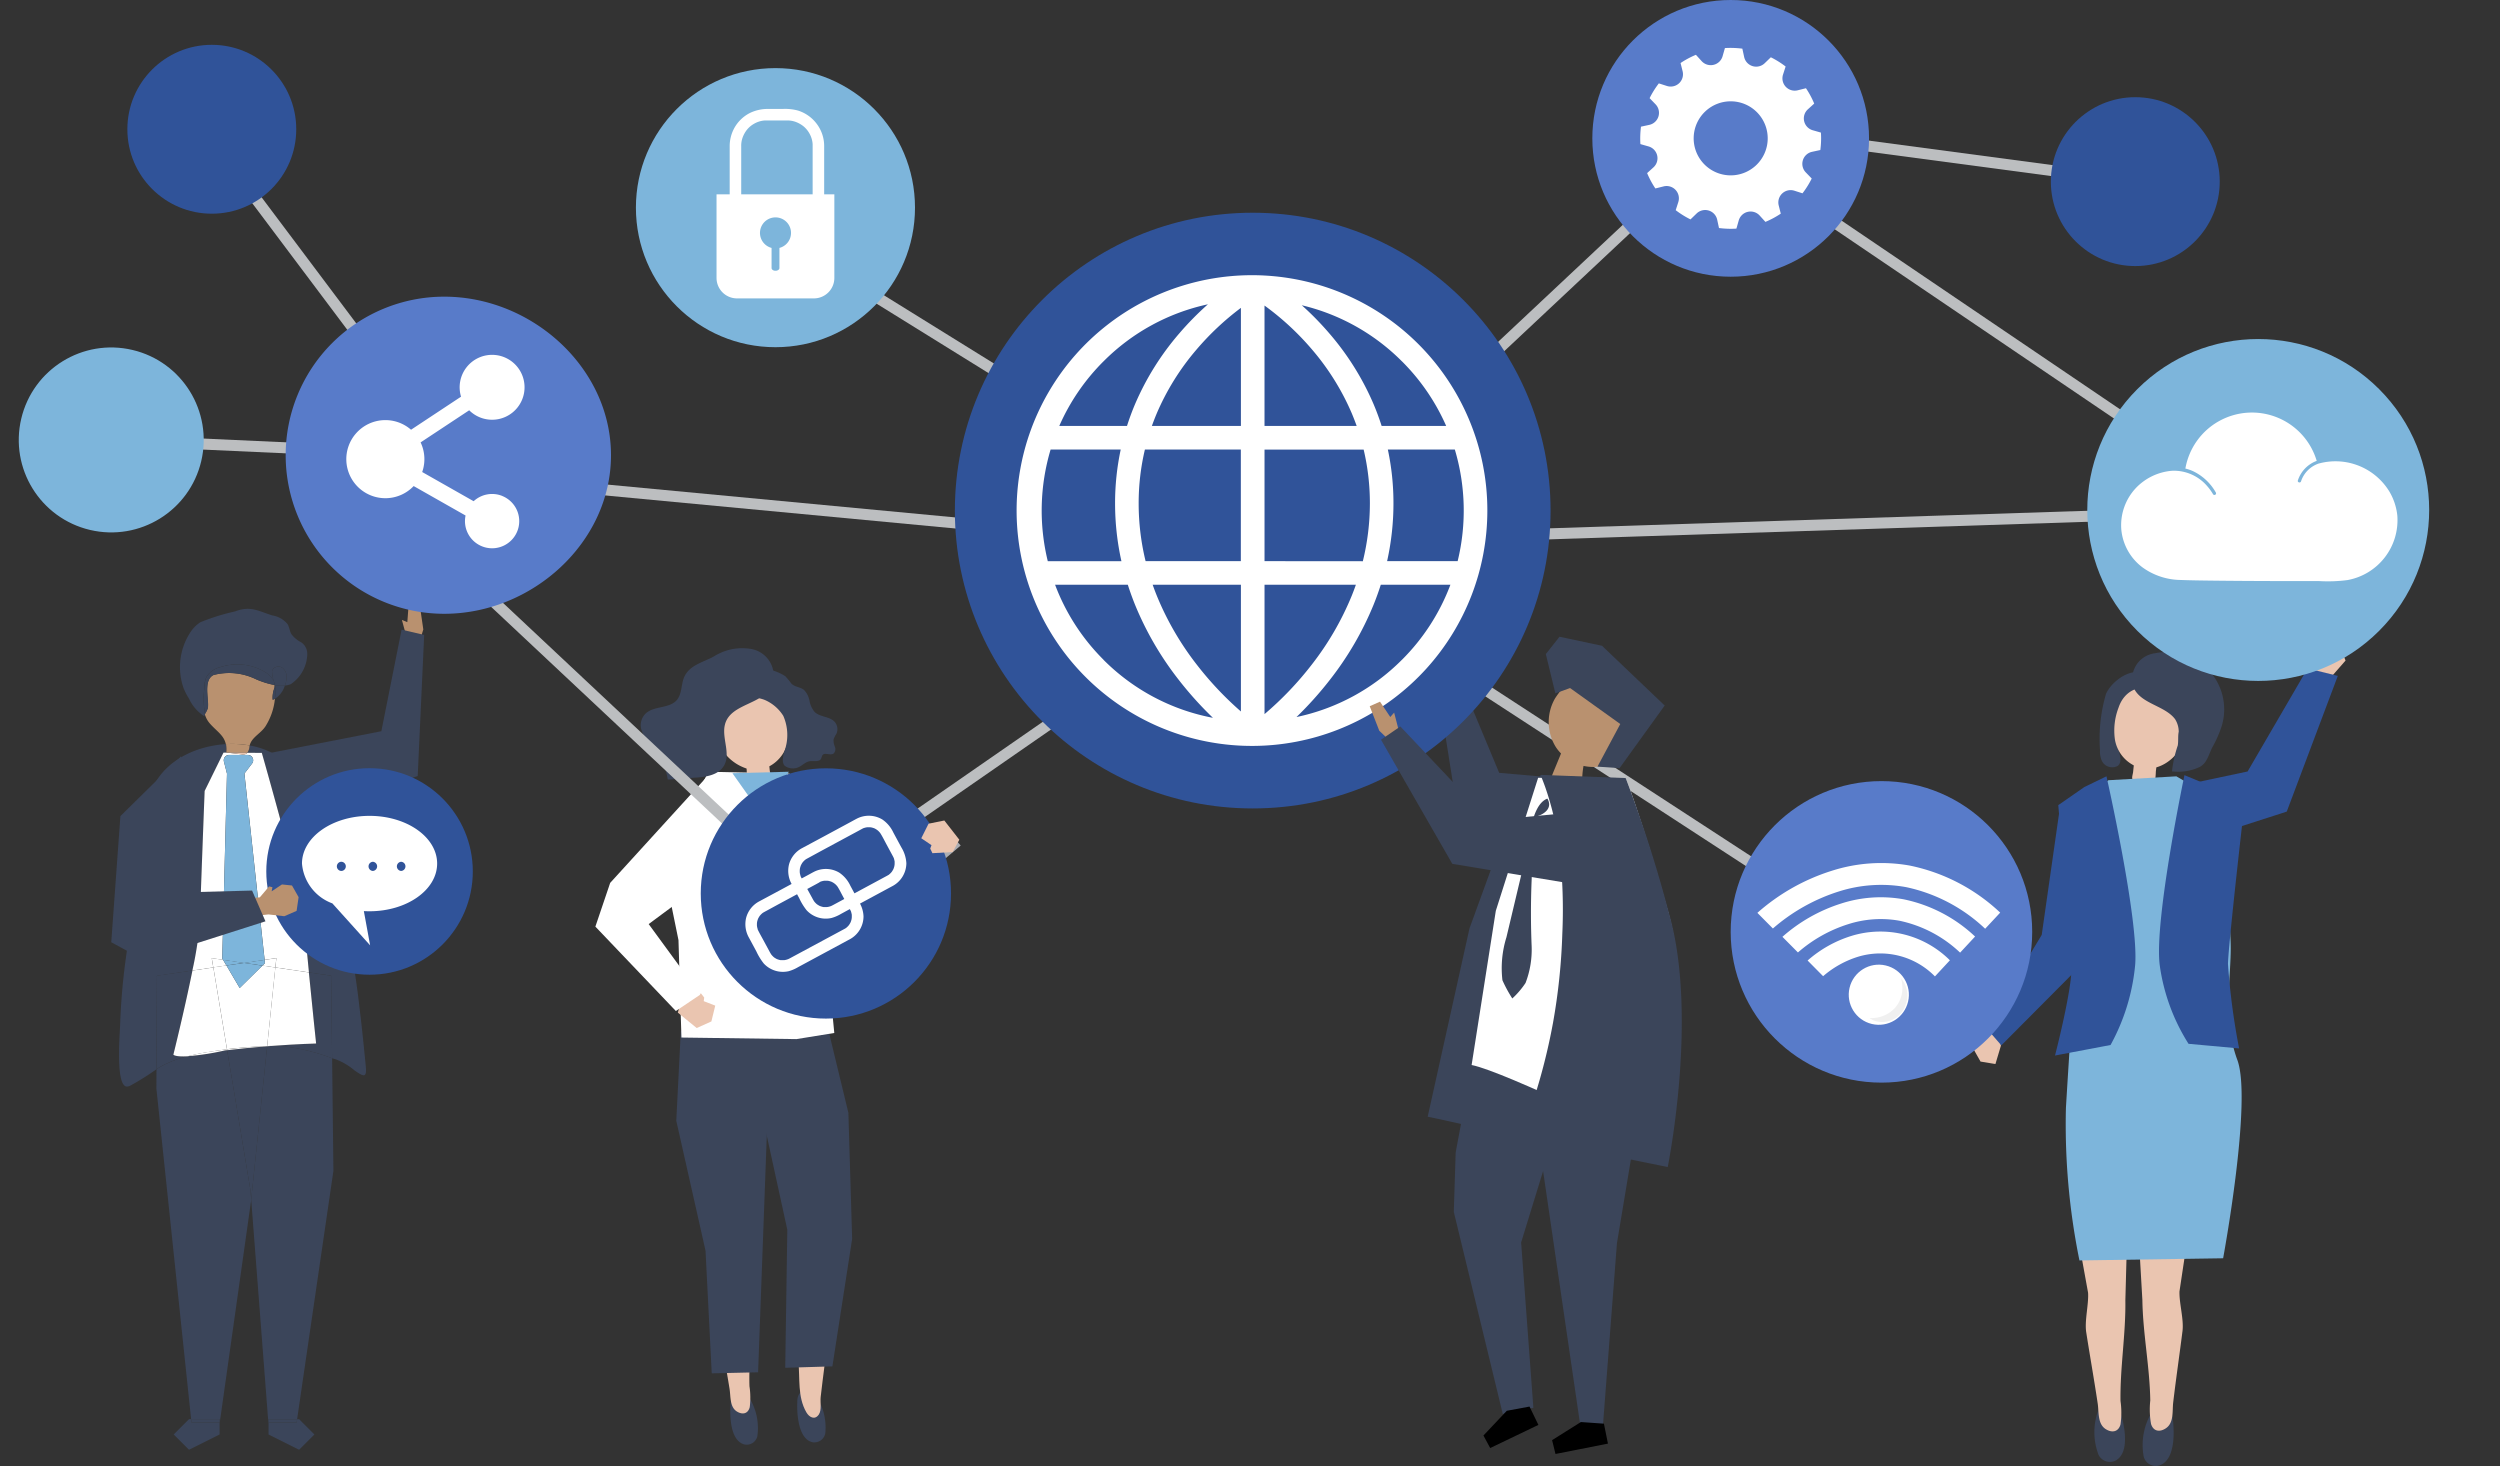 <svg id="object" xmlns="http://www.w3.org/2000/svg" width="177.203" height="103.919" viewBox="0 0 177.203 103.919">
  <rect x="0" y="0" width="177.203" height="103.919" fill="#333333" stroke="none"/>
  <g id="Grupo_1111847" data-name="Grupo 1111847" transform="translate(0)">
    <g id="Grupo_1111804" data-name="Grupo 1111804" transform="translate(7.869 30.791)">
      <rect id="Rectángulo_405183" data-name="Rectángulo 405183" width="0.781" height="23.918" transform="translate(0 0.78) rotate(-87.398)" fill="#bcbec0"/>
    </g>
    <g id="Grupo_1111805" data-name="Grupo 1111805" transform="translate(14.12 8.927)">
      <rect id="Rectángulo_405184" data-name="Rectángulo 405184" width="0.781" height="28.892" transform="translate(0 0.469) rotate(-36.899)" fill="#bcbec0"/>
    </g>
    <g id="Grupo_1111806" data-name="Grupo 1111806" transform="translate(101.881 46.287)">
      <path id="Trazado_897946" data-name="Trazado 897946" d="M640.81,372.628l.1-1.806.773-.039.2,1.235.368-.188-.278,1.547-.806.149Z" transform="translate(-640.78 -370.783)" fill="#eac5b0"/>
      <path id="Trazado_897947" data-name="Trazado 897947" d="M650.746,388.386l-5.73-.5-2.823-6.766-1.559.51,1.478,9.359,8.951,1.627Z" transform="translate(-640.633 -379.393)" fill="#3b455a"/>
    </g>
    <g id="Grupo_1111807" data-name="Grupo 1111807" transform="translate(18.78 42.821)">
      <path id="Trazado_897948" data-name="Trazado 897948" d="M202.274,351.809l-.262-1.8-.777.029-.094,1.252-.385-.156.413,1.522.818.078Z" transform="translate(-191.049 -350.013)" fill="#b9916f"/>
      <path id="Trazado_897949" data-name="Trazado 897949" d="M142.575,369.666l8.251-1.61,1.435-7.2,1.6.374-.458,10-8.233,2.749Z" transform="translate(-142.575 -359.047)" fill="#3b455a"/>
    </g>
    <g id="Grupo_1111814" data-name="Grupo 1111814" transform="translate(42.2 45.937)">
      <g id="Grupo_1111813" data-name="Grupo 1111813">
        <g id="Grupo_1111808" data-name="Grupo 1111808" transform="translate(8.042 41.201)">
          <path id="Trazado_897950" data-name="Trazado 897950" d="M341.5,684.856a.681.681,0,0,0-.616-.264.7.7,0,0,0-.517.39,1.32,1.32,0,0,0-.089.443c-.065.781-.059,2.634.981,2.9a.774.774,0,0,0,.915-.591A4.1,4.1,0,0,0,341.5,684.856Z" transform="translate(-338.733 -673.078)" fill="#3b455a"/>
          <path id="Trazado_897951" data-name="Trazado 897951" d="M334.273,615.62l-.054,4.762c.063,2.115-.267,4.242-.2,6.358a5.364,5.364,0,0,1,.019,1.482c-.12.471-.5.555-.9.316-.527-.32-.442-1.067-.53-1.612-.241-1.5-.524-2.989-.776-4.485-.124-.734.131-1.762.076-2.5l-.769-3.991Z" transform="translate(-331.138 -615.62)" fill="#eac5b0"/>
        </g>
        <path id="Trazado_897952" data-name="Trazado 897952" d="M317.318,537.084l2.073,9.207.44,8.694,3.286-.074.894-24.319-6.371.116Z" transform="translate(-311.582 -503.578)" fill="#3b455a"/>
        <g id="Grupo_1111810" data-name="Grupo 1111810" transform="translate(11.241 27.191)">
          <g id="Grupo_1111809" data-name="Grupo 1111809" transform="translate(2.534 14.678)">
            <path id="Trazado_897953" data-name="Trazado 897953" d="M369.9,683.968a.668.668,0,0,0-.625-.228.711.711,0,0,0-.5.42,1.342,1.342,0,0,0-.069.449c-.031.785.054,2.64,1.1,2.846a.787.787,0,0,0,.887-.645A4.08,4.08,0,0,0,369.9,683.968Z" transform="translate(-368.169 -673.031)" fill="#3b455a"/>
            <path id="Trazado_897954" data-name="Trazado 897954" d="M365.5,619.626l.279,4.754c.023,1.321.2,2.632.336,3.945.127,1.219-.071,2.489.566,3.6.2.348.6.579.886.157.217-.326.088-.869.13-1.238.17-1.507.382-3.01.563-4.516.089-.738-.214-1.753-.194-2.5l.58-4.022Z" transform="translate(-365.502 -619.626)" fill="#eac5b0"/>
          </g>
          <path id="Trazado_897955" data-name="Trazado 897955" d="M357.005,537.4l.267,8.937-1.4,9.037-3.343.1.148-9.781-1.769-8.111-.594-5.309,5.3-.626Z" transform="translate(-350.312 -531.652)" fill="#3b455a"/>
        </g>
        <path id="Trazado_897956" data-name="Trazado 897956" d="M320.2,421.349l-5.715-.136-3.313,6.162,1.178,5.772.21,6.907,8.152.111,2.682-.435-.712-7.38.408-9.858Z" transform="translate(-306.459 -412.449)" fill="#fff"/>
        <path id="Trazado_897957" data-name="Trazado 897957" d="M318.241,515.837l-.262.954,1.338,1.093,1.04-.469.274-1.121-.816-.316.034-.255-.223-.286Z" transform="translate(-312.133 -490.952)" fill="#eac5b0"/>
        <path id="Trazado_897958" data-name="Trazado 897958" d="M290.971,422.526l-6.98,7.66-1.049,3.1,5.706,5.983,1.731-1.164-3.659-5,3.492-2.588Z" transform="translate(-282.941 -413.543)" fill="#fff"/>
        <path id="Trazado_897959" data-name="Trazado 897959" d="M363.983,431.466l2.977,5.951,3.21.638,6.187-5.229-1.379-1.565-5.483,3.072-2.907-5.459Z" transform="translate(-350.461 -418.832)" fill="#abadb2"/>
        <g id="Grupo_1111812" data-name="Grupo 1111812" transform="translate(3.195)">
          <path id="Trazado_897960" data-name="Trazado 897960" d="M338.426,385.879c-.861-2.5-4.168-1.566-4.85.664a3.269,3.269,0,0,0,2.186,3.76,1.443,1.443,0,0,1,.012.156,4.9,4.9,0,0,0,.064.7,7.608,7.608,0,0,0,1.479-.2.2.2,0,0,0,.137-.067c.053-.083-.033-.327-.043-.419l-.034-.326a2.6,2.6,0,0,0,1.344-1.923A4.832,4.832,0,0,0,338.426,385.879Z" transform="translate(-328.241 -381.766)" fill="#eac5b0"/>
          <g id="Grupo_1111811" data-name="Grupo 1111811">
            <path id="Trazado_897961" data-name="Trazado 897961" d="M348.517,378a1.313,1.313,0,0,0-.3.672,1.05,1.05,0,0,0-.026.435c.123.569.687.539,1.123.722a2.908,2.908,0,0,1,1.3,1.121,3.371,3.371,0,0,1,.068,2.544c-.067.292-.2.725.023.986a.971.971,0,0,0,1.036.088c.252-.124.458-.354.734-.4.292-.049.687.08.824-.189a1.843,1.843,0,0,1,.089-.234c.161-.231.563.04.791-.123a.445.445,0,0,0,.092-.483,1.148,1.148,0,0,1-.094-.512,1.688,1.688,0,0,1,.2-.4.786.786,0,0,0-.108-.835c-.36-.417-1.057-.337-1.442-.729a1.7,1.7,0,0,1-.354-.777,1.491,1.491,0,0,0-.38-.761c-.265-.233-.649-.194-.91-.47a5.349,5.349,0,0,0-.429-.516,3.454,3.454,0,0,0-.955-.425A1.243,1.243,0,0,0,348.517,378Z" transform="translate(-340.489 -376.147)" fill="#3b455a"/>
            <path id="Trazado_897962" data-name="Trazado 897962" d="M308.025,374.533c-.015.824.394,1.716.014,2.441s-1.339.864-2.153.9c-.134.006-1.852.155-1.86.122a5.6,5.6,0,0,0-.562-1.664,1.833,1.833,0,0,0-1.376-.958.353.353,0,0,0,.23-.4,2.724,2.724,0,0,0-.159-.49,1.154,1.154,0,0,1,.3-1.159c.608-.567,1.71-.331,2.231-.982.323-.4.285-.989.454-1.481.327-.953,1.37-1.152,2.15-1.582a3.734,3.734,0,0,1,2.547-.545,1.935,1.935,0,0,1,1.6,2.523c-.582,1.447-2.911,1.322-3.346,2.791A1.814,1.814,0,0,0,308.025,374.533Z" transform="translate(-302.089 -368.687)" fill="#3b455a"/>
          </g>
        </g>
      </g>
      <path id="Trazado_897963" data-name="Trazado 897963" d="M341.16,421.317l1.773,2.506.833-.068,1.389-2.541Z" transform="translate(-331.446 -412.449)" fill="#7db5db"/>
    </g>
    <g id="Grupo_1111815" data-name="Grupo 1111815" transform="translate(122.621 8.67)">
      <rect id="Rectángulo_405185" data-name="Rectángulo 405185" width="0.781" height="28.933" transform="translate(0 0.774) rotate(-82.409)" fill="#bcbec0"/>
    </g>
    <g id="Grupo_1111816" data-name="Grupo 1111816" transform="translate(26.677 34.816)">
      <rect id="Rectángulo_405186" data-name="Rectángulo 405186" width="0.781" height="41.262" transform="translate(0 0.569) rotate(-46.832)" fill="#bcbec0"/>
    </g>
    <g id="Grupo_1111817" data-name="Grupo 1111817" transform="translate(122.705 10.632)">
      <rect id="Rectángulo_405187" data-name="Rectángulo 405187" width="0.781" height="44.874" transform="matrix(0.561, -0.828, 0.828, 0.561, 0, 0.646)" fill="#bcbec0"/>
    </g>
    <g id="Grupo_1111818" data-name="Grupo 1111818" transform="translate(8.439 43.151)">
      <path id="Trazado_897964" data-name="Trazado 897964" d="M143.452,432.814c-.137-1.41-.279-2.819-.452-4.225a52.115,52.115,0,0,0-1.613-8.315c-.3-1.037-.655-2.059-1.006-3.081l-1.282-3.734a4.671,4.671,0,0,0-3-3.178,5.9,5.9,0,0,0-.88-.226.909.909,0,0,0-.018.1.8.8,0,0,1-.155.421l1.03.01s2.907,10.158,3.014,11.909c.041.666.176,2.118.326,3.649l1.579.232.068,5.854c.088.025.176.05.263.073a4.543,4.543,0,0,1,1.324.784C143.267,433.51,143.536,433.678,143.452,432.814Z" transform="translate(-125.963 -400.368)" fill="#3b455a"/>
      <path id="Trazado_897965" data-name="Trazado 897965" d="M85.8,425.539a25.782,25.782,0,0,0,.533-3.465c.062-2.152.337-9.262.337-9.262L88,410.092l.247,0-.053-.006a1.871,1.871,0,0,0-.021-.593c-2.33.14-4.717,1.362-5.386,3.63a2.841,2.841,0,0,0-.114.572c-.093,1.165.263,2.026-.073,3.2-.292,1.017-.557,2.049-.751,3.09-.281,1.506-.541,3.005-.746,4.5a46.179,46.179,0,0,0-.433,4.949c-.005.182-.042.689-.062,1.3-.043,1.27-.015,2.968.519,3.032a.527.527,0,0,0,.285-.075,18.868,18.868,0,0,0,1.836-1.152l.033-6.624Z" transform="translate(-80.596 -399.9)" fill="#3b455a"/>
      <path id="Trazado_897966" data-name="Trazado 897966" d="M138.213,537.643l-.349.027-1.131,10.866,1.216,15.8h.012V564.1h2.028l2.572-17.6-.092-7.98a14.178,14.178,0,0,0-3.845-.888C138.486,537.636,138.35,537.64,138.213,537.643Z" transform="translate(-127.367 -506.66)" fill="#3b455a"/>
      <path id="Trazado_897967" data-name="Trazado 897967" d="M148.213,506.476c.238,2.422.514,5.039.514,5.039s-1.276.03-3.122.168c.136,0,.273-.007.409-.008a14.182,14.182,0,0,1,3.845.888l-.068-5.854Z" transform="translate(-134.757 -480.7)" fill="#3b455a"/>
      <path id="Trazado_897968" data-name="Trazado 897968" d="M144.089,696.5v.845l2.168,1.084,1.084-1.084-1.084-1.084h-.14l-.035.239Z" transform="translate(-133.495 -638.819)" fill="#3b455a"/>
      <path id="Trazado_897969" data-name="Trazado 897969" d="M144.089,696.5h1.993l.035-.239h-2.028Z" transform="translate(-133.495 -638.819)" fill="#3b455a"/>
      <path id="Trazado_897970" data-name="Trazado 897970" d="M101.477,539.518l-.149.018a17.771,17.771,0,0,1-2.673.413,8.588,8.588,0,0,0-1.512.538,6.6,6.6,0,0,0-.673.375l-.007,1.379,2.461,23.429h2.018v.239h.012l2.219-15.715.009-.089-.05-.655Z" transform="translate(-93.816 -508.229)" fill="#3b455a"/>
      <path id="Trazado_897971" data-name="Trazado 897971" d="M98.689,511.732c-.88.046-.99-.117-.99-.117s.794-3.19,1.352-5.964l-2.514.37-.033,6.624a6.568,6.568,0,0,1,.673-.375A8.582,8.582,0,0,1,98.689,511.732Z" transform="translate(-93.851 -480.013)" fill="#3b455a"/>
      <path id="Trazado_897972" data-name="Trazado 897972" d="M126.511,538.122l1.655,9.932.05.655,1.131-10.866C128.487,537.911,127.52,538,126.511,538.122Z" transform="translate(-118.85 -506.834)" fill="#3b455a"/>
      <path id="Trazado_897973" data-name="Trazado 897973" d="M105.055,696.26h-.15l-1.084,1.084,1.084,1.084,2.168-1.084V696.5h-1.993Z" transform="translate(-99.947 -638.819)" fill="#3b455a"/>
      <path id="Trazado_897974" data-name="Trazado 897974" d="M111.215,696.26l.025.239h1.993v-.239Z" transform="translate(-106.106 -638.819)" fill="#3b455a"/>
      <path id="Trazado_897975" data-name="Trazado 897975" d="M115.5,413.189a.616.616,0,0,1-.263.007l-1.022-.121-.247,0-1.336,2.719s-.275,7.109-.337,9.262a25.732,25.732,0,0,1-.533,3.465l1.482-.218-.11-.657.8.117-.055-.094.336-13.107-.217-.853a.376.376,0,0,1,.364-.469H115.7a.376.376,0,0,1,.3.6l-.547.717,1.432,13.206.832-.122-.069.663,2.377.35c-.15-1.531-.285-2.983-.326-3.649-.107-1.751-3.014-11.909-3.014-11.909l-1.03-.01a.373.373,0,0,1-.036.037A.322.322,0,0,1,115.5,413.189Z" transform="translate(-106.566 -402.881)" fill="#fff"/>
      <path id="Trazado_897976" data-name="Trazado 897976" d="M143.512,537.71l.349-.027-.347.01Z" transform="translate(-133.015 -506.7)" fill="#fff"/>
      <path id="Trazado_897977" data-name="Trazado 897977" d="M143.522,509.946l.347-.01c1.846-.138,3.122-.168,3.122-.168s-.276-2.617-.514-5.039l-2.377-.35Z" transform="translate(-133.023 -478.953)" fill="#fff"/>
      <path id="Trazado_897978" data-name="Trazado 897978" d="M120.79,500.52l-.8-.117.109.657.926-.136Z" transform="translate(-113.419 -475.64)" fill="#fff"/>
      <path id="Trazado_897979" data-name="Trazado 897979" d="M111.2,539.3a15.972,15.972,0,0,0-1.607.324,17.793,17.793,0,0,0,2.673-.413l.149-.018-.011-.065Q111.8,539.206,111.2,539.3Z" transform="translate(-104.758 -507.907)" fill="#fff"/>
      <path id="Trazado_897980" data-name="Trazado 897980" d="M141.51,500.932l.915.135.069-.663-.831.122.025.231Z" transform="translate(-131.347 -475.64)" fill="#fff"/>
      <path id="Trazado_897981" data-name="Trazado 897981" d="M107.465,510.147l-.967-5.8-1.482.218c-.558,2.775-1.352,5.964-1.352,5.964s.109.163.99.117a16.05,16.05,0,0,1,1.607-.324Q106.861,510.223,107.465,510.147Z" transform="translate(-99.815 -478.923)" fill="#fff"/>
      <path id="Trazado_897982" data-name="Trazado 897982" d="M126.446,537.973l.011.065c1.009-.12,1.976-.211,2.837-.28l0-.017C128.346,537.776,127.393,537.855,126.446,537.973Z" transform="translate(-118.796 -506.749)" fill="#fff"/>
      <path id="Trazado_897983" data-name="Trazado 897983" d="M124.465,509.235l.579-5.567-.915-.135-1.615,1.588-.94-1.6-.926.136.967,5.8C122.563,509.348,123.515,509.269,124.465,509.235Z" transform="translate(-113.965 -478.242)" fill="#fff"/>
      <path id="Trazado_897984" data-name="Trazado 897984" d="M127.442,428.6l-1.432-13.206.547-.717a.376.376,0,0,0-.3-.6h-1.334a.376.376,0,0,0-.364.469l.217.853-.336,13.107.055.094,1.489.219Z" transform="translate(-117.126 -403.711)" fill="#7db5db"/>
      <path id="Trazado_897985" data-name="Trazado 897985" d="M126.262,501.326l-1.489-.219.238.4Z" transform="translate(-117.402 -476.227)" fill="#7db5db"/>
      <path id="Trazado_897986" data-name="Trazado 897986" d="M135,501.543l.178-.175-.025-.231-1.456.214Z" transform="translate(-124.84 -476.252)" fill="#7db5db"/>
      <path id="Trazado_897987" data-name="Trazado 897987" d="M126.2,502.605l.94,1.6,1.615-1.588-1.3-.192Z" transform="translate(-118.589 -477.322)" fill="#7db5db"/>
      <path id="Trazado_897988" data-name="Trazado 897988" d="M120.253,384.274c.133-.573.766-.831,1.108-1.34a4.454,4.454,0,0,0,.677-1.932l0-.035a1.01,1.01,0,0,1-.157.069,1.878,1.878,0,0,1,.122-.829.78.78,0,0,0,.014-.214,6.128,6.128,0,0,1-1.344-.423,4.342,4.342,0,0,0-2.986-.289c-.615.305-.426,1.279-.4,1.895a1.682,1.682,0,0,1-.016.474,2.026,2.026,0,0,1-.2.4,1.7,1.7,0,0,0,.364.674c.493.556.994.83,1.127,1.458A7.115,7.115,0,0,1,120.253,384.274Z" transform="translate(-110.994 -374.586)" fill="#b9916f"/>
      <path id="Trazado_897989" data-name="Trazado 897989" d="M126.041,410.02l.053.006,1.432.014a.8.8,0,0,0,.155-.421.924.924,0,0,1,.018-.1,7.125,7.125,0,0,0-1.68-.094A1.872,1.872,0,0,1,126.041,410.02Z" transform="translate(-118.441 -399.832)" fill="#b9916f"/>
      <path id="Trazado_897990" data-name="Trazado 897990" d="M127.487,413.209a.613.613,0,0,0,.263-.007.321.321,0,0,0,.111-.063.373.373,0,0,0,.036-.037l-1.432-.014Z" transform="translate(-118.812 -402.894)" fill="#eac5b0"/>
      <path id="Trazado_897991" data-name="Trazado 897991" d="M146.815,384.433a2.976,2.976,0,0,1-.01.969,1.7,1.7,0,0,0,.706-.938A2.641,2.641,0,0,1,146.815,384.433Z" transform="translate(-135.758 -379.02)" fill="#3b455a"/>
      <path id="Trazado_897992" data-name="Trazado 897992" d="M145.937,384.406l-.031-.006a.78.78,0,0,1-.014.214,1.875,1.875,0,0,0-.122.829.987.987,0,0,0,.157-.069A2.98,2.98,0,0,0,145.937,384.406Z" transform="translate(-134.88 -378.992)" fill="#3b455a"/>
      <path id="Trazado_897993" data-name="Trazado 897993" d="M108.156,357.571a1.864,1.864,0,0,1,.125-.716,1.565,1.565,0,0,1,1.011-.73,3.81,3.81,0,0,1,3.156.347,1.67,1.67,0,0,1,.605.614,1.15,1.15,0,0,1,.054.123,2.5,2.5,0,0,1-.154-.818.481.481,0,0,1,.741-.208.764.764,0,0,1,.285.561,1.609,1.609,0,0,1-.1.643l-.016.045a1.408,1.408,0,0,0,.418-.1,2.638,2.638,0,0,0,1.167-2.14.981.981,0,0,0-.431-.825,2,2,0,0,1-.7-.588c-.12-.212-.138-.475-.257-.687a1.727,1.727,0,0,0-1.089-.629c-1.017-.327-1.565-.7-2.642-.286a15.208,15.208,0,0,0-2.467.771,2.489,2.489,0,0,0-.757.8,4.494,4.494,0,0,0-.423,3.873,4.8,4.8,0,0,0,.38.734,2.945,2.945,0,0,0,1.093,1.256.545.545,0,0,1,.047-.152A6.088,6.088,0,0,1,108.156,357.571Z" transform="translate(-102.107 -351.99)" fill="#3b455a"/>
      <path id="Trazado_897994" data-name="Trazado 897994" d="M116.828,378.283c-.031-.616-.22-1.59.4-1.895a4.342,4.342,0,0,1,2.986.289,6.122,6.122,0,0,0,1.344.423,1.309,1.309,0,0,0-.026-.188,1.18,1.18,0,0,0-.054-.123,1.67,1.67,0,0,0-.605-.614,3.811,3.811,0,0,0-3.156-.347,1.567,1.567,0,0,0-1.011.73,1.865,1.865,0,0,0-.125.716,6.09,6.09,0,0,0,.039,1.882,2.045,2.045,0,0,0,.2-.4A1.694,1.694,0,0,0,116.828,378.283Z" transform="translate(-110.526 -371.693)" fill="#3b455a"/>
      <path id="Trazado_897995" data-name="Trazado 897995" d="M146.582,377.226a.763.763,0,0,0-.285-.561.481.481,0,0,0-.741.208,2.5,2.5,0,0,0,.154.818,1.333,1.333,0,0,1,.056.194,2.63,2.63,0,0,0,.7.031l.016-.045A1.608,1.608,0,0,0,146.582,377.226Z" transform="translate(-134.71 -372.471)" fill="#3b455a"/>
      <path id="Trazado_897996" data-name="Trazado 897996" d="M146.529,383.273a1.335,1.335,0,0,1,.026.188l.031.006A1.367,1.367,0,0,0,146.529,383.273Z" transform="translate(-135.528 -378.053)" fill="#3b455a"/>
    </g>
    <g id="Grupo_1111825" data-name="Grupo 1111825" transform="translate(139.862 45.21)">
      <g id="Grupo_1111820" data-name="Grupo 1111820" transform="translate(8.983 1.026)">
        <g id="Grupo_1111819" data-name="Grupo 1111819">
          <path id="Trazado_897997" data-name="Trazado 897997" d="M923.489,382.075a3.171,3.171,0,0,0-.03,2.443c.081.324.221.784-.092,1.025a.822.822,0,0,1-1.11-.33,1.69,1.69,0,0,1-.145-.786,11.294,11.294,0,0,1,.425-3.984c.366-.89,2-2.161,2.972-1.215a1.26,1.26,0,0,1,.3.643.988.988,0,0,1,.032.418c-.113.547-.666.522-1.091.7A2.805,2.805,0,0,0,923.489,382.075Z" transform="translate(-922.107 -377.489)" fill="#3b455a"/>
          <path id="Trazado_897998" data-name="Trazado 897998" d="M929.56,390.88a2.525,2.525,0,0,1-1.356-1.842,4.533,4.533,0,0,1,.256-2.256c.809-2.41,4.067-1.531,4.768.605C933.838,389.249,931.713,391.873,929.56,390.88Z" transform="translate(-927.141 -382.856)" fill="#eac5b0"/>
          <path id="Trazado_897999" data-name="Trazado 897999" d="M938.967,376.109c-.066.3-.015.66-.069.975a8.57,8.57,0,0,0-.408,1.832,3.585,3.585,0,0,0,1.925-.291c.551-.261.66-.872.939-1.424a7.865,7.865,0,0,0,.682-1.571,4.064,4.064,0,0,0-4.736-5.086,1.844,1.844,0,0,0-1.532,2.433c.5,1.162,2.216,1.268,2.942,2.243A1.682,1.682,0,0,1,938.967,376.109Z" transform="translate(-933.381 -370.478)" fill="#3b455a"/>
        </g>
        <path id="Trazado_898000" data-name="Trazado 898000" d="M935.945,416.514l-.071.684c-.011.1-.1.384-.048.476a.178.178,0,0,0,.134.071,6.458,6.458,0,0,0,1.456.166,6.389,6.389,0,0,0,.073-.791,3.463,3.463,0,0,0,.035-.77,2.091,2.091,0,0,1-.784.13q-.4,0-.79-.019C935.949,416.479,935.947,416.5,935.945,416.514Z" transform="translate(-933.524 -408.696)" fill="#eac5b0"/>
      </g>
      <g id="Grupo_1111821" data-name="Grupo 1111821" transform="translate(0 11.851)">
        <path id="Trazado_898001" data-name="Trazado 898001" d="M870.073,531.359l-.9-.175-.9,1.284.515.911,1.057.175.389-1.3Z" transform="translate(-868.268 -515.195)" fill="#eac5b0"/>
        <path id="Trazado_898002" data-name="Trazado 898002" d="M883.044,435.389l-4.13-.031-1.314,9.206-3.963,6.56,1.1,1.269,5.241-5.269Z" transform="translate(-872.742 -435.358)" fill="#305399"/>
      </g>
      <g id="Grupo_1111822" data-name="Grupo 1111822" transform="translate(7.324 41.613)">
        <path id="Trazado_898003" data-name="Trazado 898003" d="M920.088,689.306a.776.776,0,0,1,.627-.433.813.813,0,0,1,.677.307,1.477,1.477,0,0,1,.208.466c.264.842.712,2.878-.39,3.413a.9.9,0,0,1-1.173-.435A4.5,4.5,0,0,1,920.088,689.306Z" transform="translate(-918.479 -676.336)" fill="#3b455a"/>
        <path id="Trazado_898004" data-name="Trazado 898004" d="M915.77,613.736l-.145,5.345c.036,2.375-.38,4.758-.344,7.134a5.892,5.892,0,0,1,0,1.664c-.146.527-.588.615-1.035.34-.6-.368-.489-1.205-.581-1.818-.251-1.685-.55-3.364-.813-5.047-.129-.825.181-1.975.13-2.809l-.815-4.493Z" transform="translate(-912.163 -613.736)" fill="#eac5b0"/>
      </g>
      <g id="Grupo_1111823" data-name="Grupo 1111823" transform="translate(11.685 41.602)">
        <path id="Trazado_898005" data-name="Trazado 898005" d="M940.888,691.073a.789.789,0,0,1,.693-.327.8.8,0,0,1,.614.411,1.46,1.46,0,0,1,.125.493c.114.872.2,2.952-.977,3.3a.891.891,0,0,1-1.081-.616A4.522,4.522,0,0,1,940.888,691.073Z" transform="translate(-939.858 -677.882)" fill="#3b455a"/>
        <path id="Trazado_898006" data-name="Trazado 898006" d="M938.3,613.667l.307,5.338c.036,2.375.524,4.744.56,7.12a5.894,5.894,0,0,0,.055,1.663c.162.523.606.6,1.045.309.588-.386.452-1.219.525-1.835.2-1.692.448-3.379.66-5.07.1-.829-.241-1.969-.215-2.8l.678-4.516Z" transform="translate(-938.3 -613.667)" fill="#eac5b0"/>
      </g>
      <path id="Trazado_898007" data-name="Trazado 898007" d="M915.269,423.17l-4.817.276-2.617,1.975s.271,8.231.171,11.278-.3,5.523-.565,9.981a48.215,48.215,0,0,0,.959,10.805l10.184-.154s2.073-11.165,1.007-14.059-.432-5.775-.468-8.143-1.032-10.307-1.032-10.307Z" transform="translate(-900.868 -413.353)" fill="#7db5db"/>
      <path id="Trazado_898008" data-name="Trazado 898008" d="M950.714,423.373l2.469,2.044s-1.046,9.112-1.09,10.622a48.711,48.711,0,0,0,.791,5.993l-3.586-.327a13.952,13.952,0,0,1-2.046-5.607c-.389-3.194,1.757-13.437,1.757-13.437Z" transform="translate(-934.034 -412.928)" fill="#305399"/>
      <path id="Trazado_898009" data-name="Trazado 898009" d="M905.107,423.926l-1.846,1.281s.845,9.911.931,11.42-1.162,6.328-1.162,6.328l3.936-.746a14.568,14.568,0,0,0,1.744-5.665c.27-3.2-2.033-13.38-2.033-13.38Z" transform="translate(-897.23 -413.348)" fill="#305399"/>
      <g id="Grupo_1111824" data-name="Grupo 1111824" transform="translate(15.026)">
        <path id="Trazado_898010" data-name="Trazado 898010" d="M1011.95,367.084l1.071.358,1.315-1.5-.475-1.235-1.258-.382-.692,1.592Z" transform="translate(-1002.969 -364.33)" fill="#eac5b0"/>
        <path id="Trazado_898011" data-name="Trazado 898011" d="M958.323,389.779l7.2-2.319,3.619-9.618L967,377.309l-4.253,7.308-4.394.93Z" transform="translate(-958.323 -375.143)" fill="#305399"/>
      </g>
    </g>
    <g id="Grupo_1111826" data-name="Grupo 1111826" transform="translate(56.825 39.034)">
      <rect id="Rectángulo_405188" data-name="Rectángulo 405188" width="42.081" height="0.781" transform="translate(0 23.973) rotate(-34.728)" fill="#bcbec0"/>
    </g>
    <g id="Grupo_1111827" data-name="Grupo 1111827" transform="translate(55.516 16.757)">
      <rect id="Rectángulo_405189" data-name="Rectángulo 405189" width="0.781" height="42.254" transform="translate(0 0.663) rotate(-58.19)" fill="#bcbec0"/>
    </g>
    <g id="Grupo_1111828" data-name="Grupo 1111828" transform="translate(24.825 32.636)">
      <rect id="Rectángulo_405190" data-name="Rectángulo 405190" width="0.781" height="67.069" transform="matrix(0.094, -0.996, 0.996, 0.094, 0, 0.777)" fill="#bcbec0"/>
    </g>
    <g id="Grupo_1111829" data-name="Grupo 1111829" transform="translate(90.366 8.768)">
      <rect id="Rectángulo_405191" data-name="Rectángulo 405191" width="44.289" height="0.781" transform="matrix(0.729, -0.684, 0.684, 0.729, 0, 30.307)" fill="#bcbec0"/>
    </g>
    <g id="Grupo_1111830" data-name="Grupo 1111830" transform="translate(90.417 39.025)">
      <rect id="Rectángulo_405192" data-name="Rectángulo 405192" width="0.781" height="50.989" transform="translate(0 0.654) rotate(-56.928)" fill="#bcbec0"/>
    </g>
    <g id="Grupo_1111831" data-name="Grupo 1111831" transform="translate(91.618 35.758)">
      <rect id="Rectángulo_405193" data-name="Rectángulo 405193" width="70.018" height="0.781" transform="translate(0 2.283) rotate(-1.868)" fill="#bcbec0"/>
    </g>
    <circle id="Elipse_11686" data-name="Elipse 11686" cx="21.112" cy="21.112" r="21.112" transform="translate(67.682 15.079)" fill="#305399"/>
    <circle id="Elipse_11687" data-name="Elipse 11687" cx="9.891" cy="9.891" r="9.891" transform="translate(45.074 4.828)" fill="#7db5db"/>
    <path id="Trazado_898012" data-name="Trazado 898012" d="M151.379,230.633a11.239,11.239,0,0,1,11.239-11.239c6.207,0,11.82,5.032,11.82,11.239s-5.613,11.239-11.82,11.239A11.239,11.239,0,0,1,151.379,230.633Z" transform="translate(-131.13 -198.366)" fill="#587bc9"/>
    <circle id="Elipse_11688" data-name="Elipse 11688" cx="8.87" cy="8.87" r="8.87" transform="translate(49.67 54.459)" fill="#305399"/>
    <circle id="Elipse_11689" data-name="Elipse 11689" cx="9.807" cy="9.807" r="9.807" transform="translate(112.866)" fill="#587bc9"/>
    <circle id="Elipse_11690" data-name="Elipse 11690" cx="10.686" cy="10.686" r="10.686" transform="translate(122.673 55.366)" fill="#587bc9"/>
    <circle id="Elipse_11691" data-name="Elipse 11691" cx="12.117" cy="12.117" r="12.117" transform="translate(142.93 36.148) rotate(-45)" fill="#7db5db"/>
    <circle id="Elipse_11692" data-name="Elipse 11692" cx="5.985" cy="5.985" r="5.985" transform="translate(145.367 6.889)" fill="#305399"/>
    <circle id="Elipse_11693" data-name="Elipse 11693" cx="5.985" cy="5.985" r="5.985" transform="translate(9.028 3.177)" fill="#305399"/>
    <circle id="Elipse_11694" data-name="Elipse 11694" cx="6.554" cy="6.554" r="6.554" transform="translate(0 36.056) rotate(-76.714)" fill="#7db5db"/>
    <circle id="Elipse_11695" data-name="Elipse 11695" cx="7.319" cy="7.319" r="7.319" transform="translate(18.875 54.451)" fill="#305399"/>
    <g id="Grupo_1111832" data-name="Grupo 1111832" transform="translate(7.886 53.603)">
      <path id="Trazado_898013" data-name="Trazado 898013" d="M133.47,470.093l1.154-.075.66-.777.236.056-.058.293.733-.488.711.074.469.827-.143.972-.871.379-1.122-.128-1.575.171Z" transform="translate(-124.095 -460.014)" fill="#b9916f"/>
      <path id="Trazado_898014" data-name="Trazado 898014" d="M87.261,424.155l-6.309.167,1.283-9.688-4.307,4.244-.648,8.94,2.32,1.264,8.61-2.746Z" transform="translate(-77.28 -414.634)" fill="#3b455a"/>
    </g>
    <g id="Grupo_1111834" data-name="Grupo 1111834" transform="translate(101.192 45.134)">
      <path id="Trazado_898015" data-name="Trazado 898015" d="M642.821,424.37l1.7-1.655,4.6.307a90.472,90.472,0,0,0,2.548,10.57c2.086,7.3-.969,16.6-.969,16.6s-11.83-2.812-14.192-3.275l2.963-13.347Z" transform="translate(-636.504 -412.897)" fill="#3b455a"/>
      <path id="Trazado_898016" data-name="Trazado 898016" d="M655.873,532.554v2.6L652.4,546.438l.868,11.715-2.169.434-3.471-14.318.133-4.212,1.6-8.591Z" transform="translate(-645.773 -503.502)" fill="#3b455a"/>
      <path id="Trazado_898017" data-name="Trazado 898017" d="M680.534,545.634l3.488,23.863h1.585l1-13.016,2.169-13.016Z" transform="translate(-673.188 -513.5)" fill="#3b455a"/>
      <path id="Trazado_898018" data-name="Trazado 898018" d="M661.87,691.2l-1.656,1.753.478.888,3.417-1.64-.629-1.3Z" transform="translate(-656.258 -636.336)"/>
      <path id="Trazado_898019" data-name="Trazado 898019" d="M691.42,697.481l-2.041,1.283.241.98,3.718-.734-.285-1.414Z" transform="translate(-680.557 -641.819)"/>
      <g id="Grupo_1111833" data-name="Grupo 1111833" transform="translate(8.375)">
        <path id="Trazado_898020" data-name="Trazado 898020" d="M689.479,382.346c.969,1.024,2.718,1.059,3.546,2.2a2.678,2.678,0,0,1,.121,2.662,2.253,2.253,0,0,1-.836.987,2.156,2.156,0,0,1-.794.265,3.061,3.061,0,0,1-1.106-.042,5.514,5.514,0,0,0-.094,1c-.646-.254-1.5-.042-2.149-.3.146-.372.5-1.209.647-1.581a2.965,2.965,0,0,1-.369-.456,3.357,3.357,0,0,1-.061-3.436A6.526,6.526,0,0,1,689.479,382.346Z" transform="translate(-687.734 -379.264)" fill="#b9916f"/>
        <path id="Trazado_898021" data-name="Trazado 898021" d="M688.422,367.507l3.559,2.55-1.616,3.021,1.564.108,3.2-4.439-4.442-4.235-3.013-.641-.97,1.229.676,2.783Z" transform="translate(-686.701 -363.872)" fill="#3b455a"/>
      </g>
      <path id="Trazado_898022" data-name="Trazado 898022" d="M659.912,423.793l6.209.019s.905,2.129,2.991,9.431-.969,16.6-.969,16.6-10.582-5.229-12.945-5.693l1.715-10.93Z" transform="translate(-652.08 -413.795)" fill="#fff"/>
      <path id="Trazado_898023" data-name="Trazado 898023" d="M686.364,432.368a96.047,96.047,0,0,0-3.069-9.587l-6.016-.225-.008.026c.115.3.234.6.338.9a20.755,20.755,0,0,1,.9,3.671,37.433,37.433,0,0,1,.291,6.664,43.452,43.452,0,0,1-.664,6.337,42.888,42.888,0,0,1-2.32,8.068c4.8.976,10.455,2.13,10.455,2.13S688.45,439.67,686.364,432.368Z" transform="translate(-669.253 -412.765)" fill="#3b455a"/>
      <path id="Trazado_898024" data-name="Trazado 898024" d="M668.205,442.46a7.358,7.358,0,0,0-.284,3.047,9.584,9.584,0,0,0,.7,1.291,5.958,5.958,0,0,0,.939-1.1,6.585,6.585,0,0,0,.432-2.595,57.38,57.38,0,0,1,.363-9.211c.605-.184,1.125-.629.752-1.261-1.178.447-1.3,3.1-1.56,4.182Z" transform="translate(-662.619 -421.16)" fill="#3b455a"/>
    </g>
    <path id="Trazado_898025" data-name="Trazado 898025" d="M423.631,444.167l.467-.872-1.063-1.362-1.118.227-.516,1.032.725.489-.09.241.154.328Z" transform="translate(-356.1 -383.775)" fill="#eac5b0"/>
    <path id="Trazado_898026" data-name="Trazado 898026" d="M494.471,220.748a16.683,16.683,0,1,0,1.307,6.474A16.578,16.578,0,0,0,494.471,220.748Zm-23.408,5.961a16.492,16.492,0,0,1,.442-3.813h6.8v7.911h-6.751A17.22,17.22,0,0,1,471.063,226.71Zm12.26-10.935a17.58,17.58,0,0,1,2.842,4.547c.126.3.242.6.35.9h-6.532V212.69A19.268,19.268,0,0,1,483.323,215.774Zm-5.013-2.92v8.368H472q.156-.437.336-.867a17.556,17.556,0,0,1,2.818-4.535A19.443,19.443,0,0,1,478.31,212.854Zm0,19.627v8.981a23.34,23.34,0,0,1-3.093-3.274,20.683,20.683,0,0,1-2.862-4.917q-.159-.393-.3-.791Zm1.674,9.168v-9.168h6.475q-.134.382-.286.76a20.654,20.654,0,0,1-2.841,4.9A23.249,23.249,0,0,1,479.984,241.649Zm0-10.842V222.9h7.026a16.5,16.5,0,0,1,.442,3.813,17.22,17.22,0,0,1-.5,4.1Zm8.742-7.911h4.747a15.126,15.126,0,0,1,.2,7.911h-5a18.865,18.865,0,0,0,.45-4.1A18.222,18.222,0,0,0,488.726,222.9Zm1-6.251a14.948,14.948,0,0,1,3.133,4.577h-4.575q-.251-.789-.575-1.555a19.252,19.252,0,0,0-3.111-4.98,21.29,21.29,0,0,0-1.973-2.018A14.86,14.86,0,0,1,489.724,216.646Zm-21.154,0a14.855,14.855,0,0,1,7.4-4.044,21.28,21.28,0,0,0-2.049,2.085,19.252,19.252,0,0,0-3.111,4.98q-.325.766-.575,1.555h-4.8A14.947,14.947,0,0,1,468.57,216.646Zm-3.749,6.251h4.968a18.209,18.209,0,0,0-.4,3.813,18.874,18.874,0,0,0,.45,4.1h-5.22a15.124,15.124,0,0,1,.2-7.911Zm3.749,14.9a14.913,14.913,0,0,1-3.434-5.318h5.156q.227.714.511,1.418a22.357,22.357,0,0,0,3.092,5.316,25.23,25.23,0,0,0,2.43,2.7A14.852,14.852,0,0,1,468.57,237.8Zm21.154,0a14.854,14.854,0,0,1-7.475,4.06,25.253,25.253,0,0,0,2.371-2.644,22.359,22.359,0,0,0,3.092-5.316q.284-.7.511-1.418h4.935A14.917,14.917,0,0,1,489.724,237.8Z" transform="translate(-390.353 -191.032)" fill="#fff"/>
    <g id="Grupo_1111835" data-name="Grupo 1111835" transform="translate(150.348 29.244)">
      <path id="Trazado_898027" data-name="Trazado 898027" d="M950.124,274.22a4.476,4.476,0,0,0-4.968-1.976l-.01,0a1.992,1.992,0,0,0-1.274,1.267c-.046.142-.27.081-.224-.062a2.206,2.206,0,0,1,1.335-1.387,4.789,4.789,0,0,0-9.309.545,2.934,2.934,0,0,1,.54.184,3.667,3.667,0,0,1,1.622,1.519.116.116,0,0,1-.2.117,3.742,3.742,0,0,0-.441-.605,3.109,3.109,0,0,0-2.439-1.06,3.976,3.976,0,0,0-2.6,1.236,3.851,3.851,0,0,0-1.023,2.935,3.783,3.783,0,0,0,1.5,2.677,4.7,4.7,0,0,0,2.687.894c.641.024,1.282.034,1.923.042,1.832.025,3.665.032,5.5.037l2.415,0a10.673,10.673,0,0,0,2.009-.072,4.317,4.317,0,0,0,3.531-4.565A4.188,4.188,0,0,0,950.124,274.22Z" transform="translate(-931.12 -268.639)" fill="#fff"/>
    </g>
    <path id="Trazado_898028" data-name="Trazado 898028" d="M188.179,254.127a1.926,1.926,0,0,0-2.024.376l-3.646-2.069a2.761,2.761,0,0,0-.113-2.1l3.444-2.277a2.3,2.3,0,1,0-.578-.964l-3.544,2.343a2.768,2.768,0,1,0,.186,3.993l3.679,2.088a1.923,1.923,0,1,0,2.6-1.385Z" transform="translate(-152.583 -218.976)" fill="#fff"/>
    <g id="Grupo_1111840" data-name="Grupo 1111840" transform="translate(124.565 61.175)">
      <g id="Grupo_1111836" data-name="Grupo 1111836" transform="translate(6.044 6.769)">
        <circle id="Elipse_11696" data-name="Elipse 11696" cx="2.131" cy="2.131" r="2.131" transform="translate(0 4.148) rotate(-76.714)" fill="#fff"/>
        <path id="Trazado_898029" data-name="Trazado 898029" d="M826.466,508.974a2.306,2.306,0,0,1,.092.856,2.084,2.084,0,0,1-.5,1.22,2.226,2.226,0,0,1-1.143.678,2.306,2.306,0,0,1-.652.06h-.024a1.483,1.483,0,0,0,.346.193,1.735,1.735,0,0,0,2.191-1.088A1.833,1.833,0,0,0,826.466,508.974Z" transform="translate(-822.331 -507.574)" opacity="0.06"/>
      </g>
      <g id="Grupo_1111837" data-name="Grupo 1111837" transform="translate(3.563 4.851)">
        <path id="Trazado_898030" data-name="Trazado 898030" d="M806.964,492.269a5.426,5.426,0,0,0-5.472-1.387,6.9,6.9,0,0,0-2.454,1.372l-1.1-1.111a8.513,8.513,0,0,1,3.076-1.735,6.978,6.978,0,0,1,7.01,1.719Z" transform="translate(-797.941 -489.086)" fill="#fff"/>
      </g>
      <g id="Grupo_1111838" data-name="Grupo 1111838" transform="translate(1.775 2.422)">
        <path id="Trazado_898031" data-name="Trazado 898031" d="M799.822,478.456a8.9,8.9,0,0,0-4.309-2.263,7.543,7.543,0,0,0-3.636.25,9.973,9.973,0,0,0-3.55,2l-1.1-1.108a11.527,11.527,0,0,1,4.172-2.363,9.134,9.134,0,0,1,4.4-.3,10.456,10.456,0,0,1,5.084,2.643Z" transform="translate(-787.227 -474.529)" fill="#fff"/>
      </g>
      <g id="Grupo_1111839" data-name="Grupo 1111839">
        <path id="Trazado_898032" data-name="Trazado 898032" d="M792.733,464.67a11.647,11.647,0,0,0-5.6-2.949,9.876,9.876,0,0,0-4.751.3,13.153,13.153,0,0,0-4.694,2.631l-1.1-1.109a14.535,14.535,0,0,1,5.262-2.978,11.489,11.489,0,0,1,5.539-.373,13.186,13.186,0,0,1,6.41,3.335Z" transform="translate(-776.588 -460.014)" fill="#fff"/>
      </g>
    </g>
    <g id="Grupo_1111841" data-name="Grupo 1111841" transform="translate(97.087 49.734)">
      <path id="Trazado_898033" data-name="Trazado 898033" d="M612.579,393.5l-.677-1.737.73-.322.727,1.087.275-.312.4,1.557-.714.437Z" transform="translate(-611.902 -391.44)" fill="#b9916f"/>
      <path id="Trazado_898034" data-name="Trazado 898034" d="M632.02,407.922l-7.661.718-6.289-6.656-1.372.939,5.056,8.8,10.266,1.707Z" transform="translate(-615.899 -400.226)" fill="#3b455a"/>
    </g>
    <path id="Trazado_898035" data-name="Trazado 898035" d="M356.381,440.176a1.855,1.855,0,0,0-1.831-.054c-.129.067-.255.138-.383.207l-1.992,1.075c-.5.268-.995.534-1.491.8a1.857,1.857,0,0,0-.922,1.15,1.921,1.921,0,0,0,.183,1.388l-.806.435c-.5.268-.995.534-1.491.8a1.857,1.857,0,0,0-.922,1.15,1.933,1.933,0,0,0,.2,1.43l.521.967a4.249,4.249,0,0,0,.523.854,1.846,1.846,0,0,0,1.766.548,2.75,2.75,0,0,0,.674-.291l3.571-1.926.1-.053a1.85,1.85,0,0,0,.961-1.613,2.08,2.08,0,0,0-.249-.91l.162-.087,2.063-1.113.1-.053a1.85,1.85,0,0,0,.961-1.613,2.407,2.407,0,0,0-.364-1.134l-.558-1.034A2.281,2.281,0,0,0,356.381,440.176Zm-1.332.617Zm-3.014,3.77.01,0c.047-.014.094-.027.142-.037l.072-.013.02,0h.018c.06,0,.119,0,.18,0l.07.008.038.008a1.433,1.433,0,0,1,.221.071h0l.014.009c.031.018.063.034.093.053s.136.1.1.07a1.518,1.518,0,0,1,.121.118c.017.019.033.039.049.058,0,0,.034.049.042.062.137.224.252.464.377.694l.077.144-.074.04-.041.022-.631.34-.1.053q-.058.03-.118.056c.019-.01-.1.032-.129.038s-.072.013-.108.021l-.015,0h-.005a2.253,2.253,0,0,1-.233,0l-.03,0-.077-.018c-.058-.015-.113-.035-.17-.055l-.016-.006-.017-.011-.063-.035q-.047-.027-.091-.058l-.04-.029,0,0a1.6,1.6,0,0,1-.141-.143l-.024-.03s-.038-.055-.042-.063c-.021-.034-.04-.069-.059-.1q-.2-.366-.4-.733l.636-.343.181-.1.027-.015C351.948,444.6,351.991,444.581,352.035,444.563Zm-.022.006Zm2.062,1.96.025.047c.018.034.033.069.05.1l.006.012,0,.007a2.212,2.212,0,0,1,.056.232c0,.005,0,.018,0,.027,0,.028,0,.055,0,.083,0,.049,0,.1-.008.145,0,0-.009.061-.011.07s-.011.046-.018.069-.021.068-.033.1c-.005.014-.011.027-.016.04l-.005.01a1.65,1.65,0,0,1-.1.17l-.022.031c-.005,0-.042.049-.048.055a1.833,1.833,0,0,1-.135.125l-.015.014-.017.009c-.033.019-.065.04-.1.058l-3.16,1.7-.631.34-.1.053q-.058.03-.118.056c.018-.01-.1.032-.129.038s-.072.013-.108.021l-.015,0h-.005a2.27,2.27,0,0,1-.233,0l-.03,0-.077-.017c-.058-.015-.113-.035-.17-.055l-.016-.006-.018-.011-.063-.035q-.047-.027-.091-.058l-.04-.03,0,0a1.591,1.591,0,0,1-.141-.143l-.024-.03s-.038-.055-.043-.063c-.021-.034-.04-.069-.059-.1q-.231-.427-.461-.854c-.123-.228-.253-.454-.369-.686-.011-.023-.021-.046-.033-.069l-.009-.018,0-.019c-.016-.059-.034-.118-.044-.179,0-.008-.009-.075-.01-.072,0-.018,0-.037,0-.055s0-.06,0-.09c0-.012.011-.1.009-.1a1.4,1.4,0,0,1,.037-.145c.009-.029.02-.056.029-.084,0-.008.009-.022.015-.034a1.557,1.557,0,0,1,.08-.141c.014-.021.029-.043.044-.063,0,.007.049-.055.059-.065a1.421,1.421,0,0,1,.135-.122l.019-.013c.033-.019.065-.04.1-.058l.023-.013.174-.094.733-.4,1.389-.749.008.015,0,0,.025.047h0l.119.22a4.248,4.248,0,0,0,.523.854,1.846,1.846,0,0,0,1.766.548,2.757,2.757,0,0,0,.674-.291l.55-.3.074-.039Zm2.567-4.646q.234.435.469.869l.025.047c.018.034.033.069.05.1l.006.012,0,.007a2.212,2.212,0,0,1,.056.232c0,.006,0,.018,0,.027,0,.028,0,.055,0,.083,0,.049,0,.1-.008.145,0,0-.009.061-.011.07s-.011.046-.018.069-.021.068-.033.1l-.016.04-.005.01a1.644,1.644,0,0,1-.1.17l-.022.031c-.005,0-.042.049-.048.055a1.78,1.78,0,0,1-.135.125l-.015.014-.017.009c-.033.019-.065.04-.1.058l-2.162,1.166-.158.085-.286-.53a2.28,2.28,0,0,0-.778-.929,1.855,1.855,0,0,0-1.831-.054c-.128.067-.255.138-.383.207l-.462.249-.042-.081c-.011-.023-.021-.046-.033-.069l-.009-.018,0-.019c-.016-.059-.034-.118-.044-.179,0-.008-.009-.075-.01-.072,0-.019,0-.037,0-.055s0-.06,0-.09c0-.012.011-.1.009-.1a1.341,1.341,0,0,1,.037-.145c.009-.028.02-.056.029-.084,0-.008.01-.022.015-.034a1.578,1.578,0,0,1,.08-.141c.014-.022.029-.043.044-.064,0,.007.049-.055.059-.065a1.426,1.426,0,0,1,.135-.122l.019-.013c.033-.019.065-.04.1-.058l.023-.013.174-.094.734-.4,2.007-1.083.743-.4.181-.1.027-.015c.043-.022.086-.043.13-.062l.01,0c.047-.014.094-.027.142-.037l.072-.013.02,0h.018c.06,0,.119,0,.18,0l.07.008.038.008a1.413,1.413,0,0,1,.221.071h0l.014.009c.031.018.063.034.093.053s.136.1.1.07a1.5,1.5,0,0,1,.12.118c.017.019.033.039.049.058,0,0,.034.049.042.062C356.4,441.412,356.518,441.652,356.642,441.883Z" transform="translate(-293.835 -382.086)" fill="#fff"/>
    <g id="Grupo_1111843" data-name="Grupo 1111843" transform="translate(50.786 7.723)">
      <path id="Trazado_898036" data-name="Trazado 898036" d="M346.176,140.724a2.659,2.659,0,0,0-1.334-.955,3.48,3.48,0,0,0-1.082-.116h-1.028a2.9,2.9,0,0,0-1.285.277,2.617,2.617,0,0,0-1.175,1.174,2.668,2.668,0,0,0-.277,1.2v5.435h.817v-5.462a1.69,1.69,0,0,1,.093-.578,2,2,0,0,1,.3-.554,1.749,1.749,0,0,1,.51-.437,1.785,1.785,0,0,1,.647-.226c.011,0,.046-.007.134-.013.037,0,.076,0,.125,0h1.44a1.707,1.707,0,0,1,.584.093,1.989,1.989,0,0,1,.554.3,1.749,1.749,0,0,1,.437.51,1.786,1.786,0,0,1,.226.647c0,.011.007.046.013.134,0,.037,0,.076,0,.123v5.464h.817v-5.462A2.6,2.6,0,0,0,346.176,140.724Z" transform="translate(-339.06 -139.654)" fill="#fff"/>
      <g id="Grupo_1111842" data-name="Grupo 1111842" transform="translate(0 6.047)">
        <path id="Trazado_898037" data-name="Trazado 898037" d="M334.4,175.9v5.927a1.452,1.452,0,0,0,1.451,1.451H341.3a1.451,1.451,0,0,0,1.451-1.451V175.9Zm4.458,3.8v1.427c0,.106-.123.192-.276.192h-.005c-.152,0-.276-.086-.276-.192v-1.427a1.1,1.1,0,1,1,.557,0Z" transform="translate(-334.397 -175.897)" fill="#fff"/>
      </g>
    </g>
    <g id="Grupo_1111846" data-name="Grupo 1111846" transform="translate(116.263 3.396)">
      <g id="Grupo_1111845" data-name="Grupo 1111845">
        <g id="Grupo_1111844" data-name="Grupo 1111844">
          <path id="Trazado_898038" data-name="Trazado 898038" d="M734.194,114.362l-.127-.588q-.305-.039-.617-.05t-.619.009l-.165.578a.872.872,0,0,1-1.485.346l-.406-.448a6.351,6.351,0,0,0-1.088.584l.146.584a.872.872,0,0,1-1.113,1.042l-.573-.184a6.351,6.351,0,0,0-.654,1.048l.42.434a.872.872,0,0,1-.443,1.459l-.588.127q-.039.305-.05.617t.009.619l.578.165a.872.872,0,0,1,.346,1.485l-.448.406a6.351,6.351,0,0,0,.584,1.088l.584-.146a.872.872,0,0,1,1.042,1.113l-.184.573a6.347,6.347,0,0,0,1.048.654l.434-.42a.872.872,0,0,1,1.459.443l.127.588q.305.039.617.05t.618-.009l.165-.578a.872.872,0,0,1,1.485-.346l.406.448a6.353,6.353,0,0,0,1.088-.584l-.146-.584a.872.872,0,0,1,1.113-1.042l.573.184a6.351,6.351,0,0,0,.654-1.048l-.42-.434a.872.872,0,0,1,.443-1.459l.588-.127q.039-.305.05-.617t-.009-.619l-.578-.165a.872.872,0,0,1-.346-1.485l.448-.406a6.351,6.351,0,0,0-.584-1.088l-.584.146a.872.872,0,0,1-1.042-1.113l.184-.573a6.348,6.348,0,0,0-1.048-.654l-.434.42A.872.872,0,0,1,734.194,114.362Zm1.669,5.855a2.624,2.624,0,1,1-2.537-2.709A2.624,2.624,0,0,1,735.863,120.218Z" transform="translate(-726.83 -113.721)" fill="#fff"/>
        </g>
      </g>
    </g>
    <path id="Trazado_898039" data-name="Trazado 898039" d="M167.88,443.338c0-1.867-2.145-3.381-4.79-3.381s-4.79,1.514-4.79,3.381a3.292,3.292,0,0,0,2.155,2.824l2.675,2.973-.445-2.427c.133.008.268.012.4.012C165.735,446.72,167.88,445.206,167.88,443.338Zm-6.8.524a.326.326,0,0,1,0-.651A.326.326,0,0,1,161.081,443.863Zm4.246-.651a.326.326,0,0,1,0,.651A.326.326,0,0,1,165.328,443.212Zm-2.008,0a.326.326,0,0,1,0,.651A.326.326,0,0,1,163.319,443.212Z" transform="translate(-136.895 -382.128)" fill="#fff"/>
  </g>
</svg>
